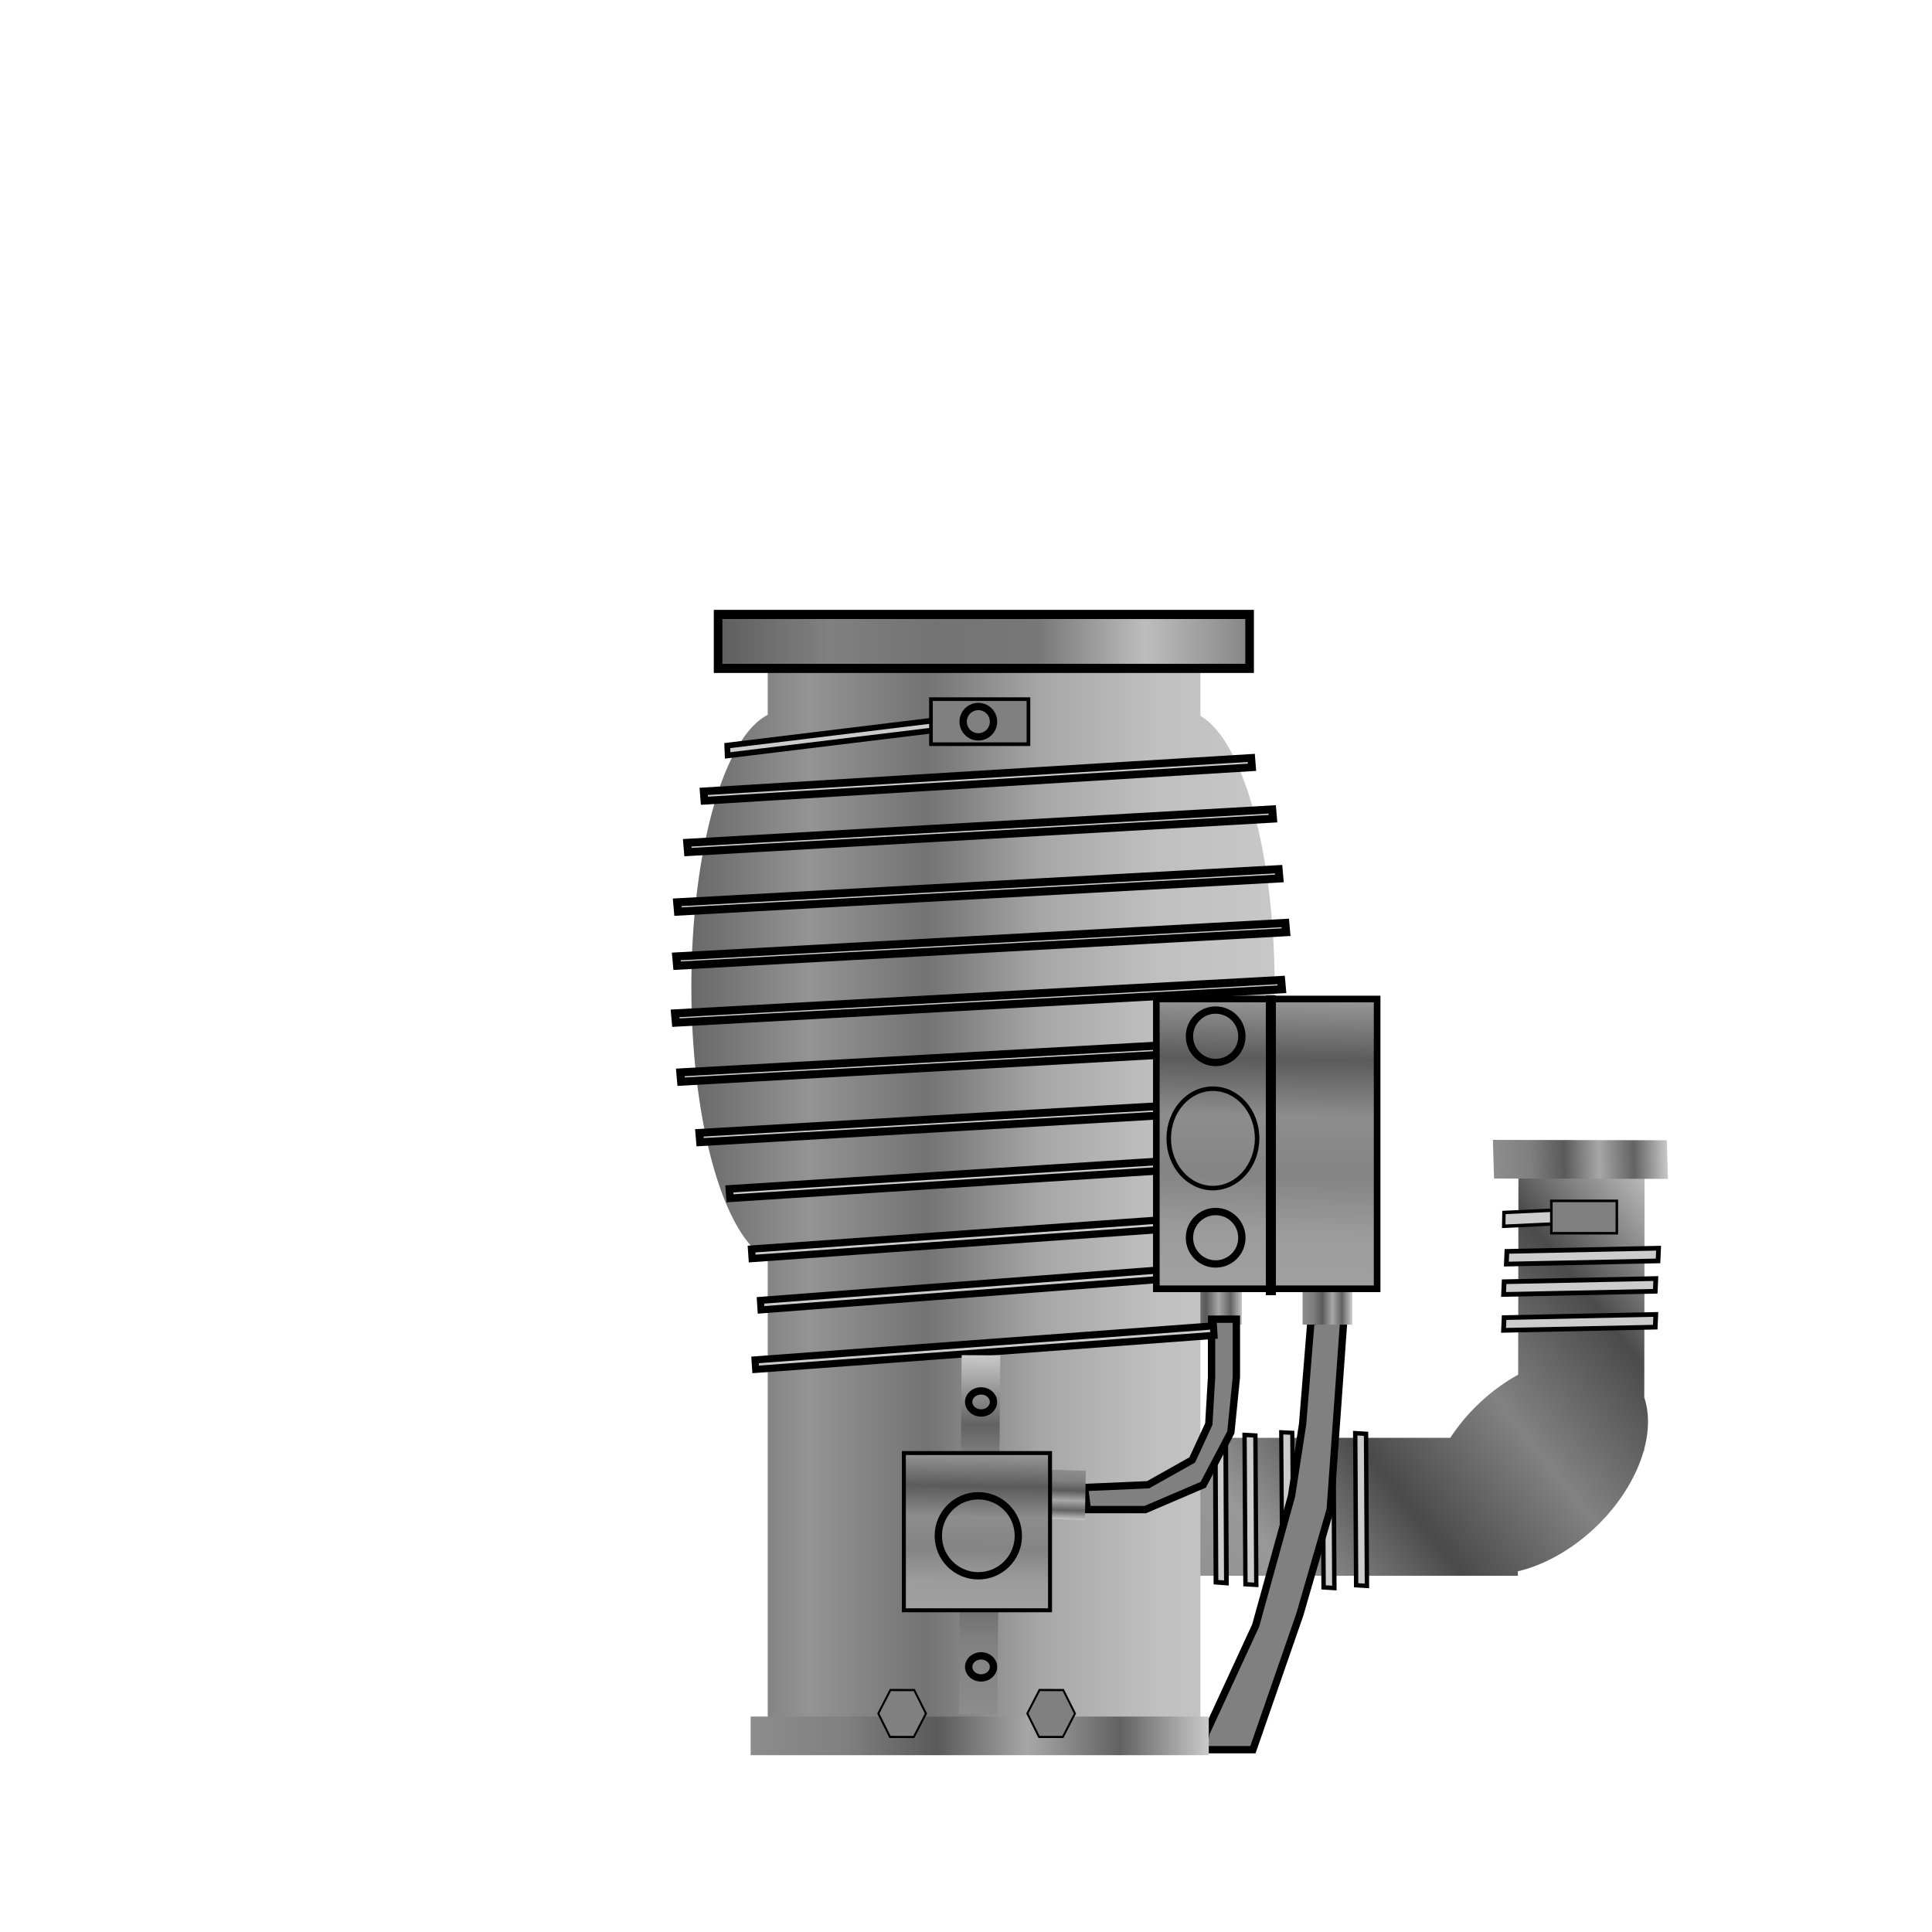 <?xml version="1.0" encoding="UTF-8" standalone="no"?>
<!-- Created with Inkscape (http://www.inkscape.org/) -->

<svg
   width="300"
   height="300"
   viewBox="0 0 79.375 79.375"
   version="1.1"
   id="svg5"
   inkscape:version="1.2 (dc2aeda, 2022-05-15)"
   sodipodi:docname="diffusion_pump.svg"
   xmlns:inkscape="http://www.inkscape.org/namespaces/inkscape"
   xmlns:sodipodi="http://sodipodi.sourceforge.net/DTD/sodipodi-0.dtd"
   xmlns:xlink="http://www.w3.org/1999/xlink"
   xmlns="http://www.w3.org/2000/svg"
   xmlns:svg="http://www.w3.org/2000/svg">
  <sodipodi:namedview
     id="namedview7"
     pagecolor="#505050"
     bordercolor="#eeeeee"
     borderopacity="1"
     inkscape:showpageshadow="0"
     inkscape:pageopacity="0"
     inkscape:pagecheckerboard="0"
     inkscape:deskcolor="#505050"
     inkscape:document-units="mm"
     showgrid="false"
     inkscape:zoom="2.1681913"
     inkscape:cx="168.57369"
     inkscape:cy="198.7832"
     inkscape:window-width="1280"
     inkscape:window-height="772"
     inkscape:window-x="0"
     inkscape:window-y="28"
     inkscape:window-maximized="0"
     inkscape:current-layer="layer1" />
  <defs
     id="defs2">
    <linearGradient
       inkscape:collect="always"
       id="linearGradient80315">
      <stop
         style="stop-color:#8d8d8d;stop-opacity:1;"
         offset="0"
         id="stop80311" />
      <stop
         style="stop-color:#989898;stop-opacity:1;"
         offset="0.2"
         id="stop80319" />
      <stop
         style="stop-color:#4a4a4a;stop-opacity:1;"
         offset="0.4"
         id="stop80321" />
      <stop
         style="stop-color:#828282;stop-opacity:1;"
         offset="0.6"
         id="stop80323" />
      <stop
         style="stop-color:#4b4b4b;stop-opacity:1;"
         offset="0.8"
         id="stop80325" />
      <stop
         style="stop-color:#cacaca;stop-opacity:1;"
         offset="1"
         id="stop80313" />
    </linearGradient>
    <linearGradient
       inkscape:collect="always"
       id="linearGradient34313">
      <stop
         style="stop-color:#949494;stop-opacity:1;"
         offset="0"
         id="stop34309" />
      <stop
         style="stop-color:#5b5b5b;stop-opacity:1;"
         offset="0.198"
         id="stop34317" />
      <stop
         style="stop-color:#8d8d8d;stop-opacity:1;"
         offset="0.396"
         id="stop34319" />
      <stop
         style="stop-color:#848484;stop-opacity:1;"
         offset="0.6"
         id="stop34321" />
      <stop
         style="stop-color:#9c9c9c;stop-opacity:1;"
         offset="0.8"
         id="stop34323" />
      <stop
         style="stop-color:#a0a0a0;stop-opacity:1;"
         offset="1"
         id="stop34311" />
    </linearGradient>
    <linearGradient
       inkscape:collect="always"
       id="linearGradient28435">
      <stop
         style="stop-color:#8c8c8c;stop-opacity:1;"
         offset="0"
         id="stop28431" />
      <stop
         style="stop-color:#808080;stop-opacity:1;"
         offset="0.2"
         id="stop28439" />
      <stop
         style="stop-color:#5a5a5a;stop-opacity:1;"
         offset="0.4"
         id="stop28441" />
      <stop
         style="stop-color:#a7a7a7;stop-opacity:1;"
         offset="0.6"
         id="stop28443" />
      <stop
         style="stop-color:#626262;stop-opacity:1;"
         offset="0.8"
         id="stop28445" />
      <stop
         style="stop-color:#cdcdcd;stop-opacity:1;"
         offset="1"
         id="stop28433" />
    </linearGradient>
    <inkscape:path-effect
       effect="bspline"
       id="path-effect15918"
       is_visible="true"
       lpeversion="1"
       weight="33.333"
       steps="2"
       helper_size="0"
       apply_no_weight="true"
       apply_with_weight="true"
       only_selected="false" />
    <inkscape:path-effect
       effect="bspline"
       id="path-effect15912"
       is_visible="true"
       lpeversion="1"
       weight="33.333"
       steps="2"
       helper_size="0"
       apply_no_weight="true"
       apply_with_weight="true"
       only_selected="false" />
    <inkscape:path-effect
       effect="bspline"
       id="path-effect15125"
       is_visible="true"
       lpeversion="1"
       weight="33.333"
       steps="2"
       helper_size="0"
       apply_no_weight="true"
       apply_with_weight="true"
       only_selected="false" />
    <linearGradient
       inkscape:collect="always"
       id="linearGradient27759">
      <stop
         style="stop-color:#5f5f5f;stop-opacity:1;"
         offset="0"
         id="stop27755" />
      <stop
         style="stop-color:#808080;stop-opacity:1;"
         offset="0.204"
         id="stop27763" />
      <stop
         style="stop-color:#737373;stop-opacity:1;"
         offset="0.4"
         id="stop27765" />
      <stop
         style="stop-color:#787878;stop-opacity:1;"
         offset="0.598"
         id="stop27767" />
      <stop
         style="stop-color:#bdbdbd;stop-opacity:1;"
         offset="0.799"
         id="stop27769" />
      <stop
         style="stop-color:#848484;stop-opacity:1;"
         offset="1"
         id="stop27757" />
    </linearGradient>
    <linearGradient
       inkscape:collect="always"
       id="linearGradient27656">
      <stop
         style="stop-color:#676767;stop-opacity:1;"
         offset="0"
         id="stop27652" />
      <stop
         style="stop-color:#949494;stop-opacity:1;"
         offset="0.204"
         id="stop27747" />
      <stop
         style="stop-color:#737373;stop-opacity:1;"
         offset="0.403"
         id="stop27749" />
      <stop
         style="stop-color:#a7a7a7;stop-opacity:1;"
         offset="0.598"
         id="stop27751" />
      <stop
         style="stop-color:#c0c0c0;stop-opacity:1;"
         offset="0.796"
         id="stop27753" />
      <stop
         style="stop-color:#c8c8c8;stop-opacity:1;"
         offset="1"
         id="stop27654" />
    </linearGradient>
    <linearGradient
       inkscape:collect="always"
       xlink:href="#linearGradient27656"
       id="linearGradient27658"
       x1="29.185"
       y1="38.913"
       x2="53.409"
       y2="38.913"
       gradientUnits="userSpaceOnUse" />
    <linearGradient
       inkscape:collect="always"
       xlink:href="#linearGradient27759"
       id="linearGradient27761"
       x1="30.45"
       y1="25.877"
       x2="52.339"
       y2="25.877"
       gradientUnits="userSpaceOnUse" />
    <linearGradient
       inkscape:collect="always"
       xlink:href="#linearGradient28435"
       id="linearGradient28437"
       x1="70.977"
       y1="-30.953"
       x2="70.977"
       y2="-49.775"
       gradientUnits="userSpaceOnUse" />
    <linearGradient
       inkscape:collect="always"
       xlink:href="#linearGradient34313"
       id="linearGradient34315"
       x1="52.496"
       y1="41.158"
       x2="52.269"
       y2="53.063"
       gradientUnits="userSpaceOnUse" />
    <linearGradient
       inkscape:collect="always"
       xlink:href="#linearGradient28435"
       id="linearGradient40247"
       gradientUnits="userSpaceOnUse"
       x1="70.977"
       y1="-30.953"
       x2="70.977"
       y2="-49.775"
       gradientTransform="matrix(1,0,0,0.783,-30.571,94.372)" />
    <linearGradient
       inkscape:collect="always"
       xlink:href="#linearGradient34313"
       id="linearGradient41703"
       gradientUnits="userSpaceOnUse"
       x1="52.496"
       y1="41.158"
       x2="52.269"
       y2="53.063"
       gradientTransform="matrix(0.662,0,0,0.543,5.683,37.431)" />
    <linearGradient
       inkscape:collect="always"
       xlink:href="#linearGradient28435"
       id="linearGradient44613"
       gradientUnits="userSpaceOnUse"
       x1="70.977"
       y1="-30.953"
       x2="70.977"
       y2="-49.775"
       gradientTransform="matrix(1,0,0,0.108,-17.688,-50.172)" />
    <linearGradient
       inkscape:collect="always"
       xlink:href="#linearGradient28435"
       id="linearGradient44617"
       gradientUnits="userSpaceOnUse"
       gradientTransform="matrix(1,0,0,0.133,-17.688,-44.44)"
       x1="70.977"
       y1="-30.953"
       x2="70.977"
       y2="-49.775" />
    <linearGradient
       inkscape:collect="always"
       xlink:href="#linearGradient28435"
       id="linearGradient47525"
       gradientUnits="userSpaceOnUse"
       gradientTransform="matrix(1,0,0,0.108,-116.258,-55.553)"
       x1="70.977"
       y1="-30.953"
       x2="70.977"
       y2="-49.775" />
    <linearGradient
       inkscape:collect="always"
       xlink:href="#linearGradient80315"
       id="linearGradient80317"
       x1="71.771"
       y1="65.648"
       x2="93.541"
       y2="48.301"
       gradientUnits="userSpaceOnUse"
       gradientTransform="translate(-25.851,-0.907)" />
    <linearGradient
       inkscape:collect="always"
       xlink:href="#linearGradient28435"
       id="linearGradient82507"
       gradientUnits="userSpaceOnUse"
       x1="70.977"
       y1="-30.953"
       x2="70.977"
       y2="-49.775"
       gradientTransform="matrix(1,0,0,0.38,-23.812,-48.223)" />
  </defs>
  <g
     inkscape:label="Layer 1"
     inkscape:groupmode="layer"
     id="layer1">
    <path
       id="rect69362"
       style="fill:url(#linearGradient80317);fill-opacity:1;fill-rule:nonzero;stroke:none;stroke-width:0.252;stroke-linecap:square;stroke-opacity:1;paint-order:markers stroke fill"
       d="m 62.385,47.198 -0.012,9.28 a 3.491,5.348 46.208 0 0 -1.855,1.427 3.491,5.348 46.208 0 0 -0.933,1.167 h -13.778 v 5.669 h 16.554 v -0.185 a 3.491,5.348 46.208 0 0 3.43,-2.049 3.491,5.348 46.208 0 0 1.739,-2.899 h 0.021 v -0.076 a 3.491,5.348 46.208 0 0 0.003,-2.116 l 0.013,-10.198 z" />
    <rect
       style="fill:#cccccc;stroke:#000000;stroke-width:0.178;stroke-linecap:square;stroke-opacity:1;paint-order:markers stroke fill"
       id="rect82511"
       width="6.137"
       height="0.447"
       x="56.05"
       y="-51.344"
       transform="matrix(0.006,1,-0.998,-0.057,0,0)" />
    <rect
       style="fill:#cccccc;stroke:#000000;stroke-width:0.195;stroke-linecap:square;stroke-opacity:1;paint-order:markers stroke fill"
       id="rect2464"
       width="7.586"
       height="0.431"
       x="53.732"
       y="-50.231"
       transform="matrix(0.005,1,-0.997,-0.074,0,0)" />
    <rect
       style="fill:#cccccc;stroke:#000000;stroke-width:0.17;stroke-linecap:square;stroke-opacity:1;paint-order:markers stroke fill"
       id="rect83965"
       width="5.469"
       height="0.455"
       x="56.228"
       y="-52.752"
       transform="matrix(0.007,1,-0.999,-0.05,0,0)" />
    <rect
       style="fill:#cccccc;stroke:#000000;stroke-width:0.182;stroke-linecap:square;stroke-opacity:1;paint-order:markers stroke fill"
       id="rect83967"
       width="6.471"
       height="0.443"
       x="55.444"
       y="-54.559"
       transform="matrix(0.006,1,-0.998,-0.061,0,0)" />
    <path
       style="fill:#808080;fill-opacity:1;fill-rule:nonzero;stroke:#000000;stroke-width:0.301;stroke-linecap:square;stroke-opacity:1;paint-order:markers stroke fill"
       d="m 53.857,54.31 -0.34,4.195 -0.454,2.948 -1.474,5.329 -2.041,4.422 -0.113,0.68 h 2.041 l 1.928,-5.556 1.247,-4.309 0.567,-7.937 z"
       id="path51321"
       sodipodi:nodetypes="ccccccccccc" />
    <rect
       style="fill:url(#linearGradient44613);fill-opacity:1;fill-rule:nonzero;stroke:none;stroke-width:0.112;stroke-linecap:square;paint-order:markers stroke fill"
       id="rect44611"
       width="1.587"
       height="2.041"
       x="52.836"
       y="-55.557"
       transform="rotate(90)" />
    <rect
       style="fill:url(#linearGradient44617);fill-opacity:1;fill-rule:nonzero;stroke:none;stroke-width:0.124;stroke-linecap:square;paint-order:markers stroke fill"
       id="rect44615"
       width="1.587"
       height="2.494"
       x="52.836"
       y="-51.022"
       transform="rotate(90)" />
    <g
       id="g26864"
       transform="matrix(1,0,0,1.062,-0.876,-1.233)">
      <path
         id="rect19540"
         style="fill:url(#linearGradient27658);fill-opacity:1;stroke:none;stroke-width:0.358;stroke-linecap:square;paint-order:markers stroke fill"
         d="m 32.417,25.794 v 3.024 a 3.747,10.675 0 0 0 -3.137,10.527 3.747,10.675 0 0 0 3.137,10.527 V 68.93 H 50.194 V 49.831 A 3.747,10.675 0 0 0 53.244,39.345 3.747,10.675 0 0 0 50.194,28.857 v -3.063 z" />
      <rect
         style="fill:url(#linearGradient27761);fill-opacity:1;stroke:#000000;stroke-width:0.354;stroke-linecap:square;stroke-opacity:1;paint-order:markers stroke fill"
         id="rect26133"
         width="21.836"
         height="2.087"
         x="30.379"
         y="24.931" />
    </g>
    <path
       style="fill:#808080;fill-opacity:1;fill-rule:nonzero;stroke:#000000;stroke-width:0.301;stroke-linecap:square;stroke-opacity:1;paint-order:markers stroke fill"
       d="m 44.673,62.02 h 2.381 l 2.381,-1.02 1.134,-2.154 0.227,-2.268 v -2.381 h -1.02 v 2.381 l -0.113,1.928 -0.68,1.474 -1.814,1.02 -2.608,0.113 z"
       id="path49033"
       sodipodi:nodetypes="ccccccccccccc" />
    <rect
       style="fill:url(#linearGradient47525);fill-opacity:1;fill-rule:nonzero;stroke:none;stroke-width:0.111;stroke-linecap:square;paint-order:markers stroke fill"
       id="rect47523"
       width="1.588"
       height="2.026"
       x="-45.715"
       y="-60.899"
       transform="matrix(-0.999,-0.034,0.018,-1,0,0)" />
    <rect
       style="fill:#cccccc;stroke:#000000;stroke-width:0.236;stroke-linecap:square;stroke-opacity:1;paint-order:markers stroke fill"
       id="rect30750"
       width="11.933"
       height="0.404"
       x="28.714"
       y="34.141"
       transform="matrix(0.993,-0.121,0.04,0.999,0,0)" />
    <rect
       style="fill:#cccccc;stroke:#000000;stroke-width:0.317;stroke-linecap:square;stroke-opacity:1;paint-order:markers stroke fill"
       id="rect32204"
       width="22.542"
       height="0.386"
       x="26.26"
       y="34.218"
       transform="matrix(0.998,-0.061,0.079,0.997,0,0)" />
    <rect
       style="fill:#cccccc;stroke:#000000;stroke-width:0.327;stroke-linecap:square;stroke-opacity:1;paint-order:markers stroke fill"
       id="rect32208"
       width="24.083"
       height="0.383"
       x="25.206"
       y="36.207"
       transform="matrix(0.998,-0.057,0.085,0.996,0,0)" />
    <rect
       style="fill:#cccccc;stroke:#000000;stroke-width:0.331;stroke-linecap:square;stroke-opacity:1;paint-order:markers stroke fill"
       id="rect32210"
       width="24.757"
       height="0.383"
       x="24.515"
       y="38.574"
       transform="matrix(0.998,-0.055,0.087,0.996,0,0)" />
    <rect
       style="fill:#cccccc;stroke:#000000;stroke-width:0.333;stroke-linecap:square;stroke-opacity:1;paint-order:markers stroke fill"
       id="rect32212"
       width="25.046"
       height="0.382"
       x="24.178"
       y="40.788"
       transform="matrix(0.999,-0.055,0.089,0.996,0,0)" />
    <rect
       style="fill:#cccccc;stroke:#000000;stroke-width:0.332;stroke-linecap:square;stroke-opacity:1;paint-order:markers stroke fill"
       id="rect32214"
       width="24.95"
       height="0.382"
       x="23.987"
       y="43.126"
       transform="matrix(0.998,-0.055,0.088,0.996,0,0)" />
    <rect
       style="fill:#cccccc;stroke:#000000;stroke-width:0.33;stroke-linecap:square;stroke-opacity:1;paint-order:markers stroke fill"
       id="rect38847"
       width="24.565"
       height="0.383"
       x="24.032"
       y="45.587"
       transform="matrix(0.998,-0.056,0.087,0.996,0,0)" />
    <rect
       style="fill:#cccccc;stroke:#000000;stroke-width:0.323;stroke-linecap:square;stroke-opacity:1;paint-order:markers stroke fill"
       id="rect38849"
       width="23.505"
       height="0.384"
       x="24.787"
       y="48.125"
       transform="matrix(0.998,-0.058,0.083,0.997,0,0)" />
    <rect
       style="fill:#cccccc;stroke:#000000;stroke-width:0.311;stroke-linecap:square;stroke-opacity:1;paint-order:markers stroke fill"
       id="rect38851"
       width="21.58"
       height="0.387"
       x="26.216"
       y="50.675"
       transform="matrix(0.998,-0.064,0.075,0.997,0,0)" />
    <rect
       style="fill:#cccccc;stroke:#000000;stroke-width:0.298;stroke-linecap:square;stroke-opacity:1;paint-order:markers stroke fill"
       id="rect11715"
       width="19.673"
       height="0.39"
       x="27.329"
       y="53.364"
       transform="matrix(0.997,-0.071,0.068,0.998,0,0)" />
    <rect
       style="fill:#cccccc;stroke:#000000;stroke-width:0.29;stroke-linecap:square;stroke-opacity:1;paint-order:markers stroke fill"
       id="rect2397"
       width="18.503"
       height="0.392"
       x="27.764"
       y="55.646"
       transform="matrix(0.997,-0.076,0.064,0.998,0,0)" />
    <rect
       style="fill:#cccccc;stroke:#000000;stroke-width:0.292;stroke-linecap:square;stroke-opacity:1;paint-order:markers stroke fill"
       id="rect2453"
       width="18.887"
       height="0.391"
       x="27.333"
       y="58.009"
       transform="matrix(0.997,-0.074,0.065,0.998,0,0)" />
    <rect
       style="fill:url(#linearGradient28437);fill-opacity:1;fill-rule:nonzero;stroke:none;stroke-width:0.34;stroke-linecap:square;paint-order:markers stroke fill"
       id="rect25515"
       width="1.587"
       height="18.822"
       x="70.524"
       y="-49.662"
       transform="rotate(90)" />
    <rect
       style="fill:url(#linearGradient34315);fill-opacity:1;fill-rule:nonzero;stroke:#000000;stroke-width:0.273;stroke-linecap:square;paint-order:markers stroke fill;stroke-opacity:1"
       id="rect31403"
       width="9.071"
       height="11.905"
       x="47.507"
       y="41.044" />
    <rect
       style="fill:#000000;fill-opacity:1;fill-rule:nonzero;stroke:#000000;stroke-width:0.166;stroke-linecap:square;stroke-opacity:1;paint-order:markers stroke fill"
       id="rect35777"
       width="0.248"
       height="12.153"
       x="52.089"
       y="40.977" />
    <ellipse
       style="fill:none;fill-opacity:1;fill-rule:nonzero;stroke:#000000;stroke-width:0.186;stroke-linecap:square;stroke-opacity:1;paint-order:markers stroke fill"
       id="path37335"
       cx="49.832"
       cy="46.77"
       rx="1.815"
       ry="2.042" />
    <circle
       style="fill:none;fill-opacity:1;fill-rule:nonzero;stroke:#000000;stroke-width:0.301;stroke-linecap:square;stroke-opacity:1;paint-order:markers stroke fill"
       id="path37337"
       cx="49.945"
       cy="42.575"
       r="1.077" />
    <circle
       style="fill:none;fill-opacity:1;fill-rule:nonzero;stroke:#000000;stroke-width:0.301;stroke-linecap:square;stroke-opacity:1;paint-order:markers stroke fill"
       id="circle37339"
       cx="49.945"
       cy="50.852"
       r="1.077" />
    <rect
       style="fill:url(#linearGradient40247);fill-opacity:1;fill-rule:nonzero;stroke:none;stroke-width:0.301;stroke-linecap:square;paint-order:markers stroke fill"
       id="rect40245"
       width="1.587"
       height="14.742"
       x="39.953"
       y="55.475"
       transform="matrix(1,0.005,-0.008,1,0,0)" />
    <rect
       style="fill:url(#linearGradient41703);fill-opacity:1;fill-rule:nonzero;stroke:#000000;stroke-width:0.163;stroke-linecap:square;stroke-opacity:1;paint-order:markers stroke fill"
       id="rect41701"
       width="6.005"
       height="6.459"
       x="37.135"
       y="59.698" />
    <circle
       style="fill:none;fill-opacity:1;fill-rule:nonzero;stroke:#000000;stroke-width:0.301;stroke-linecap:square;stroke-opacity:1;paint-order:markers stroke fill"
       id="path43157"
       cx="40.194"
       cy="63.097"
       r="1.644" />
    <path
       sodipodi:type="star"
       style="fill:#808080;fill-opacity:1;fill-rule:nonzero;stroke:#000000;stroke-width:0.301;stroke-linecap:square;stroke-opacity:1;paint-order:markers stroke fill"
       id="path54354"
       inkscape:flatsided="true"
       sodipodi:sides="6"
       sodipodi:cx="16.100321"
       sodipodi:cy="62.813927"
       sodipodi:r1="3.743341"
       sodipodi:r2="3.0284266"
       sodipodi:arg1="0.95758898"
       sodipodi:arg2="1.4811878"
       inkscape:rounded="0"
       inkscape:randomized="0"
       d="m 18.255,65.875 -3.728,0.335 -2.154,-3.061 1.574,-3.396 3.728,-0.335 2.154,3.061 z"
       inkscape:transform-center-x="-0.013405578"
       inkscape:transform-center-y="-0.1004979"
       transform="matrix(0.26,0.027,-0.026,0.296,34.51,51.37)" />
    <path
       sodipodi:type="star"
       style="fill:#808080;fill-opacity:1;fill-rule:nonzero;stroke:#000000;stroke-width:0.301;stroke-linecap:square;stroke-opacity:1;paint-order:markers stroke fill"
       id="path54356"
       inkscape:flatsided="true"
       sodipodi:sides="6"
       sodipodi:cx="16.100321"
       sodipodi:cy="62.813927"
       sodipodi:r1="3.743341"
       sodipodi:r2="3.0284266"
       sodipodi:arg1="0.95758898"
       sodipodi:arg2="1.4811878"
       inkscape:rounded="0"
       inkscape:randomized="0"
       d="m 18.255,65.875 -3.728,0.335 -2.154,-3.061 1.574,-3.396 3.728,-0.335 2.154,3.061 z"
       inkscape:transform-center-x="-0.013405578"
       inkscape:transform-center-y="-0.1004979"
       transform="matrix(0.26,0.027,-0.026,0.296,40.633,51.37)" />
    <ellipse
       style="fill:none;fill-opacity:1;fill-rule:nonzero;stroke:#000000;stroke-width:0.301;stroke-linecap:square;stroke-opacity:1;paint-order:markers stroke fill"
       id="path55939"
       cx="40.307"
       cy="57.598"
       rx="0.51"
       ry="0.454" />
    <ellipse
       style="fill:none;fill-opacity:1;fill-rule:nonzero;stroke:#000000;stroke-width:0.301;stroke-linecap:square;stroke-opacity:1;paint-order:markers stroke fill"
       id="ellipse55941"
       cx="40.307"
       cy="68.483"
       rx="0.51"
       ry="0.454" />
    <rect
       style="fill:#808080;fill-opacity:1;fill-rule:nonzero;stroke:#000000;stroke-width:0.15;stroke-linecap:square;stroke-opacity:1;paint-order:markers stroke fill"
       id="rect61104"
       width="4.005"
       height="1.851"
       x="38.248"
       y="28.724" />
    <circle
       style="fill:#808080;fill-opacity:1;fill-rule:nonzero;stroke:#000000;stroke-width:0.301;stroke-linecap:square;stroke-opacity:1;paint-order:markers stroke fill"
       id="path62610"
       cx="40.194"
       cy="29.65"
       r="0.624" />
    <rect
       style="fill:url(#linearGradient82507);fill-opacity:1;fill-rule:nonzero;stroke:none;stroke-width:0.209;stroke-linecap:square;paint-order:markers stroke fill"
       id="rect82505"
       width="1.587"
       height="7.147"
       x="46.712"
       y="-67.08"
       transform="matrix(0.03,1,-1,-0.002,0,0)" />
    <rect
       style="fill:#cccccc;stroke:#000000;stroke-width:0.18;stroke-linecap:square;stroke-opacity:1;paint-order:markers stroke fill"
       id="rect83969"
       width="6.249"
       height="0.445"
       x="55.609"
       y="-55.901"
       transform="matrix(0.006,1,-0.998,-0.059,0,0)" />
    <rect
       style="fill:#cccccc;stroke:#000000;stroke-width:0.194;stroke-linecap:square;stroke-opacity:1;paint-order:markers stroke fill"
       id="rect85423"
       width="6.232"
       height="0.523"
       x="-70.407"
       y="-54.584"
       transform="matrix(-1,0.021,0.044,-0.999,0,0)"
       inkscape:transform-center-x="4.4705204"
       inkscape:transform-center-y="17.336514" />
    <rect
       style="fill:#cccccc;stroke:#000000;stroke-width:0.194;stroke-linecap:square;stroke-opacity:1;paint-order:markers stroke fill"
       id="rect85425"
       width="6.232"
       height="0.523"
       x="-70.466"
       y="-53.337"
       transform="matrix(-1,0.021,0.044,-0.999,0,0)"
       inkscape:transform-center-x="4.4705204"
       inkscape:transform-center-y="17.336514" />
    <rect
       style="fill:#cccccc;stroke:#000000;stroke-width:0.194;stroke-linecap:square;stroke-opacity:1;paint-order:markers stroke fill"
       id="rect86879"
       width="6.232"
       height="0.523"
       x="-70.471"
       y="-56.061"
       transform="matrix(-1,0.021,0.044,-0.999,0,0)"
       inkscape:transform-center-x="4.4705204"
       inkscape:transform-center-y="17.336514" />
    <rect
       style="fill:#cccccc;stroke:#000000;stroke-width:0.141;stroke-linecap:square;stroke-opacity:1;paint-order:markers stroke fill"
       id="rect86881"
       width="3.015"
       height="0.567"
       x="-65.87"
       y="-53.335"
       transform="matrix(-0.999,0.047,0.019,-1,0,0)"
       inkscape:transform-center-x="2.1604394"
       inkscape:transform-center-y="18.811816" />
    <rect
       style="fill:#808080;fill-opacity:1;fill-rule:nonzero;stroke:#000000;stroke-width:0.104;stroke-linecap:square;stroke-opacity:1;paint-order:markers stroke fill"
       id="rect88337"
       width="2.691"
       height="1.33"
       x="63.736"
       y="49.337" />
  </g>
</svg>
